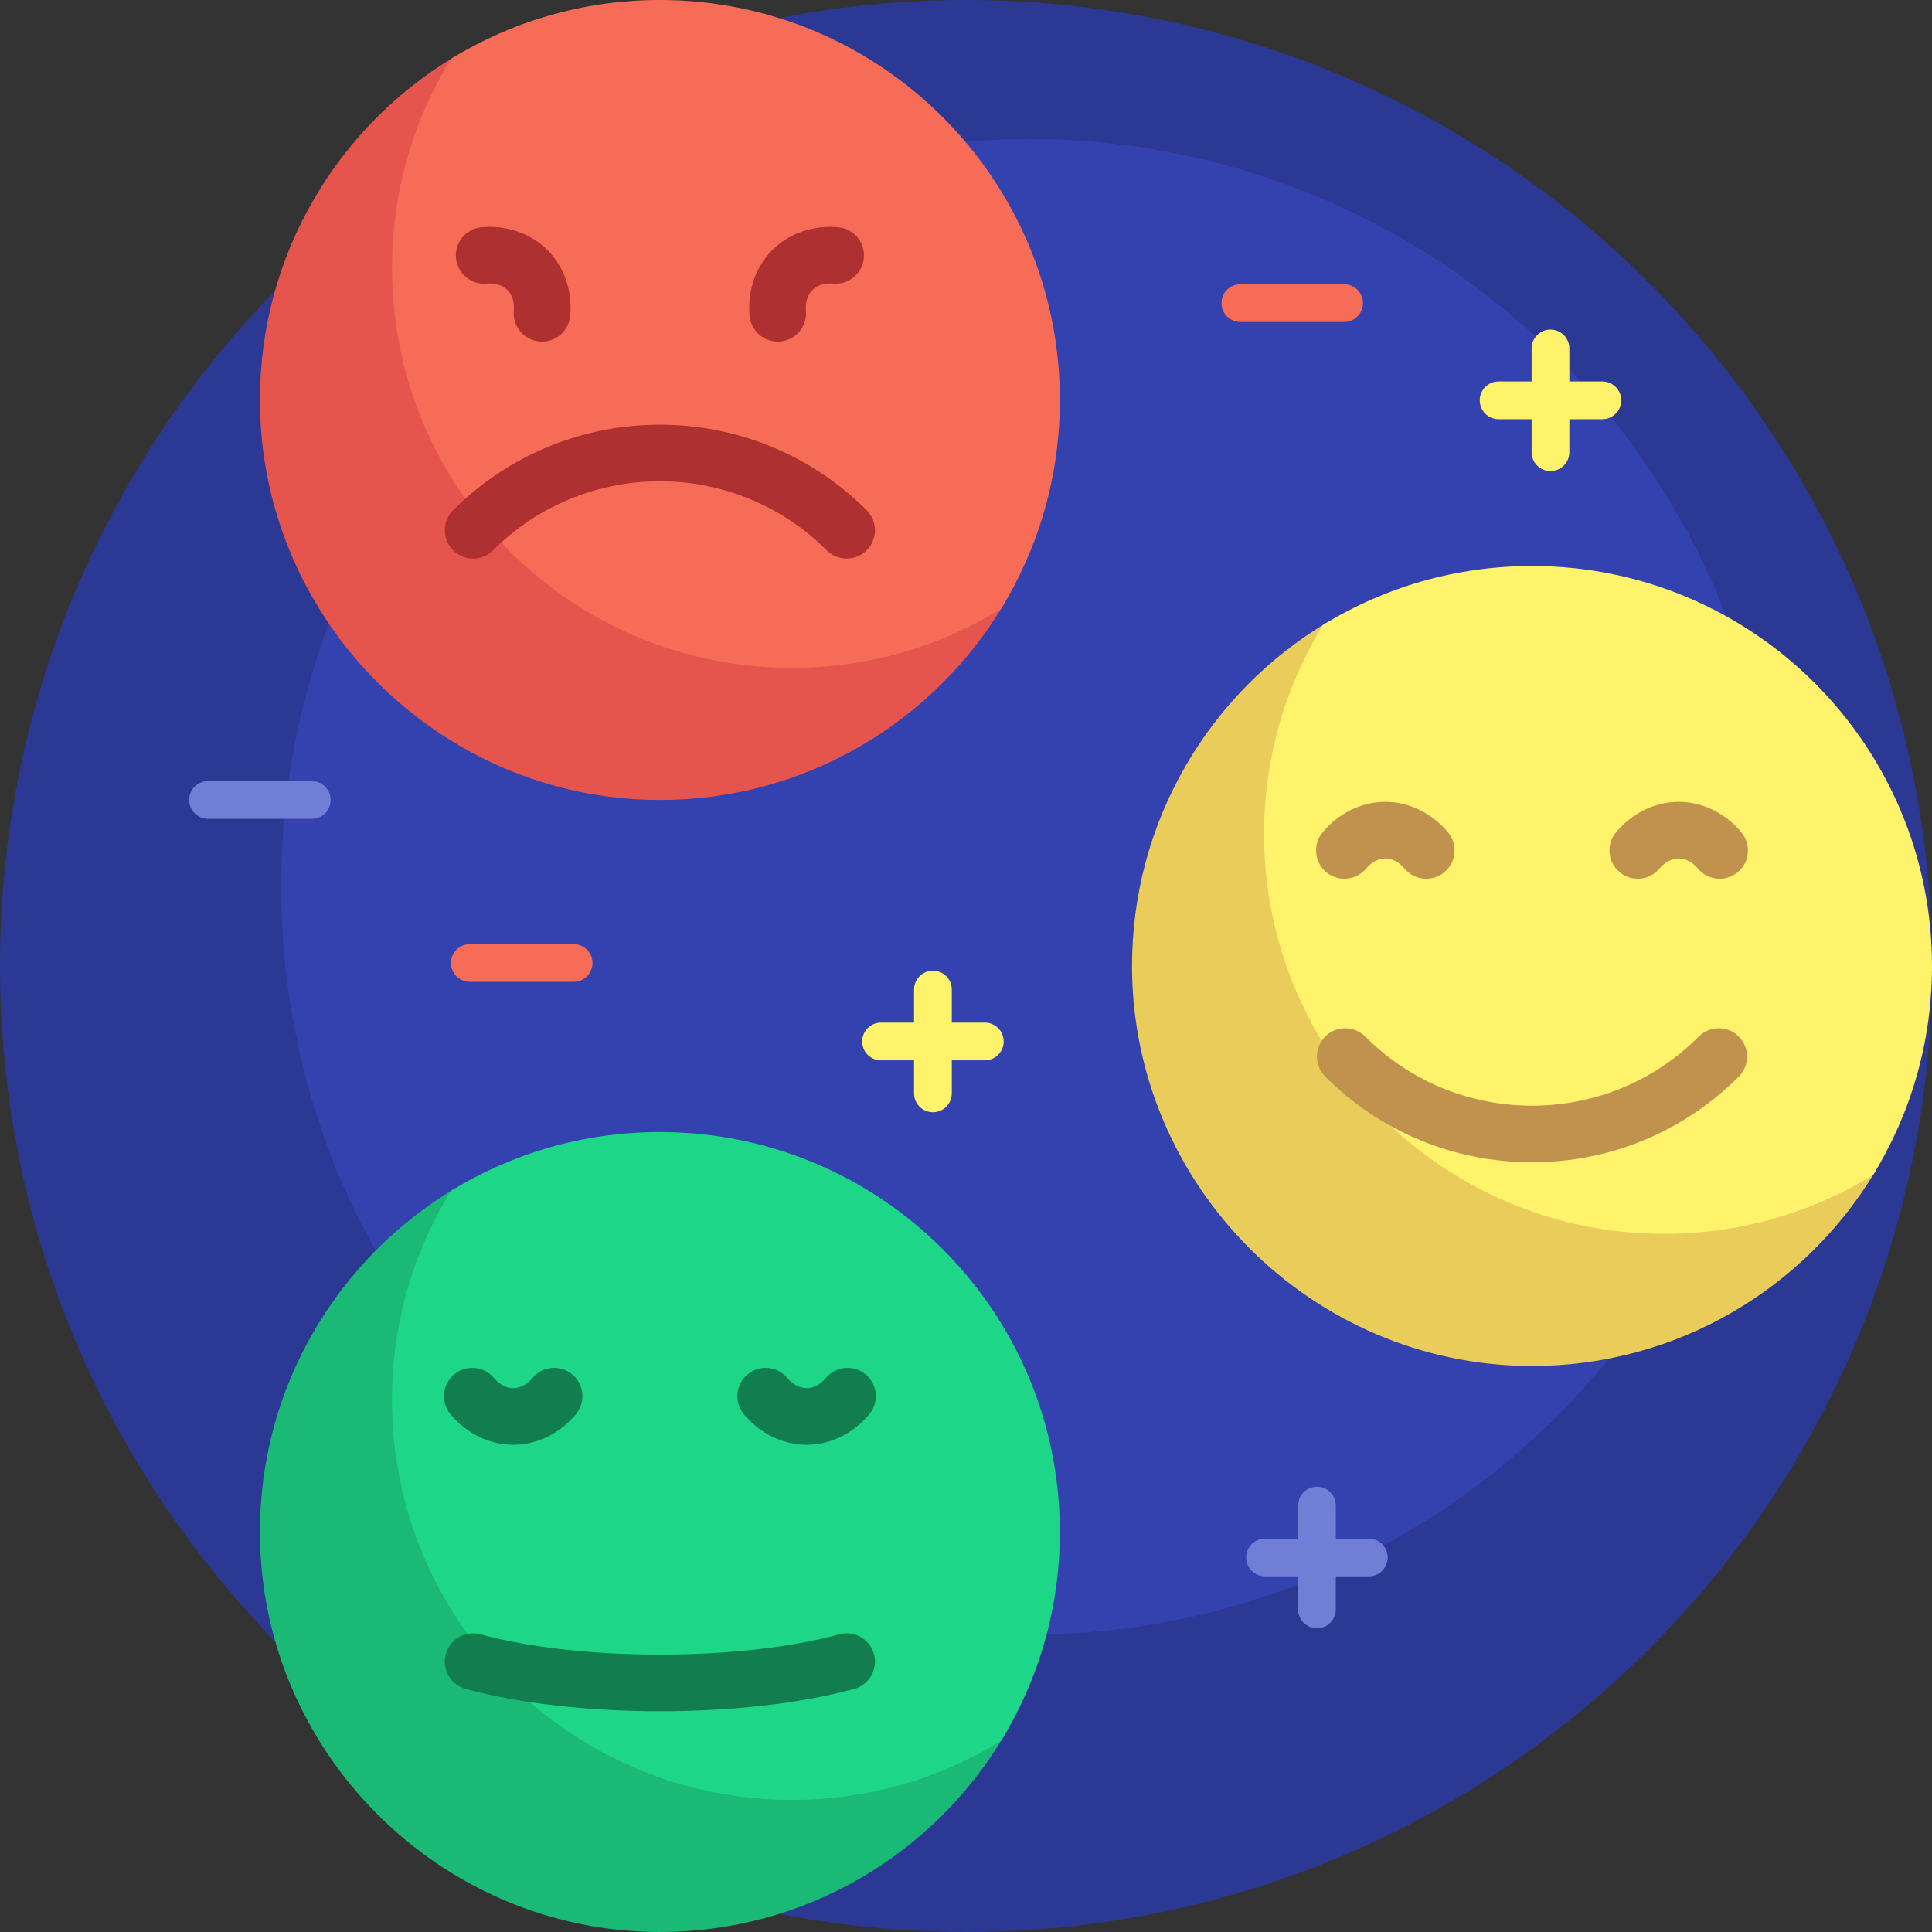 <svg id="Capa_1" enable-background="new 0 0 512 512" height="512" viewBox="0 0 512 512" width="512" xmlns="http://www.w3.org/2000/svg"><rect x="0" y="0" width="512" height="512" fill="#333333" stroke="none"/><g><path d="m512 256c0 141.385-114.615 256-256 256s-256-114.615-256-256 114.615-256 256-256 256 114.615 256 256z" fill="#2b3894"/><path d="m470.871 235c0 109.449-88.726 198.175-198.175 198.175s-198.175-88.726-198.175-198.175 88.726-198.175 198.175-198.175c109.45 0 198.175 88.726 198.175 198.175z" fill="#3342ae"/><path d="m362.753 407.755h-8.75v-8.75c0-2.761-2.239-5-5-5s-5 2.239-5 5v8.75h-8.75c-2.761 0-5 2.239-5 5s2.239 5 5 5h8.75v8.75c0 2.761 2.239 5 5 5s5-2.239 5-5v-8.75h8.75c2.761 0 5-2.239 5-5s-2.239-5-5-5zm-275.122-195.755c0 2.761-2.239 5-5 5h-27.5c-2.761 0-5-2.239-5-5 0-2.761 2.239-5 5-5h27.5c2.761 0 5 2.239 5 5z" fill="#717ed6"/><path d="m265.865 460.417c-18.563 30.971-52.491 51.677-91.248 51.583-58.035-.141-105.595-47.701-105.736-105.736-.095-38.821 20.681-72.797 51.737-91.34 1.797-1.073 3.9.804 3.063 2.722-5.727 13.126-8.874 27.636-8.799 42.889.286 57.838 47.625 105.178 105.463 105.463 15.19.075 29.642-3.045 42.725-8.727 1.971-.856 3.9 1.302 2.795 3.146z" fill="#1ab975"/><path d="m280.88 406c0 20.303-5.708 39.273-15.607 55.393-16.12 9.899-35.089 15.607-55.393 15.607-58.542 0-106-47.458-106-106 0-20.303 5.708-39.273 15.608-55.392 16.119-9.9 35.089-15.608 55.392-15.608 58.543 0 106 47.458 106 106z" fill="#1ed688"/><path d="m197.156 374.813c-2.658-3.177-2.238-7.907.938-10.565 3.177-2.658 7.906-2.238 10.565.939 1.45 1.733 3.26 2.687 5.096 2.687 1.837 0 3.646-.954 5.097-2.687 2.658-3.177 7.389-3.596 10.565-.939 3.177 2.658 3.597 7.388.938 10.565-4.287 5.123-10.337 8.061-16.601 8.061-6.261 0-12.311-2.938-16.598-8.061zm25.243 58.3c-26.199 7.164-68.835 7.164-95.038 0-3.998-1.095-8.121 1.261-9.213 5.256-1.093 3.995 1.261 8.12 5.256 9.212 14.433 3.946 32.954 5.919 51.477 5.919 18.521 0 37.043-1.973 51.476-5.919 3.995-1.092 6.349-5.217 5.256-9.212s-5.214-6.351-9.214-5.256zm-86.395-50.239c6.264 0 12.313-2.938 16.601-8.061 2.658-3.177 2.238-7.907-.938-10.565-3.177-2.658-7.907-2.238-10.565.939-1.45 1.733-3.26 2.687-5.097 2.687-1.836 0-3.646-.954-5.096-2.687-2.659-3.177-7.389-3.596-10.565-.939-3.177 2.658-3.597 7.388-.938 10.565 4.285 5.123 10.335 8.061 16.598 8.061z" fill="#127d4f"/><path d="m496.984 310.417c-18.563 30.971-52.491 51.677-91.248 51.583-58.035-.142-105.594-47.701-105.736-105.736-.094-38.821 20.681-72.797 51.737-91.34 1.797-1.073 3.9.804 3.063 2.722-5.728 13.126-8.874 27.636-8.799 42.889.286 57.838 47.625 105.178 105.463 105.463 15.19.075 29.642-3.045 42.725-8.727 1.972-.856 3.9 1.302 2.795 3.146z" fill="#e9cc5a"/><path d="m512 256c0 20.303-5.708 39.273-15.607 55.393-16.12 9.899-35.09 15.607-55.393 15.607-58.542 0-106-47.458-106-106 0-20.303 5.708-39.273 15.607-55.392 16.12-9.9 35.09-15.608 55.393-15.608 58.542 0 106 47.458 106 106z" fill="#fff36c"/><path d="m260.989 271h-8.75v-8.75c0-2.761-2.239-5-5-5s-5 2.239-5 5v8.75h-8.75c-2.761 0-5 2.239-5 5s2.239 5 5 5h8.75v8.75c0 2.761 2.239 5 5 5s5-2.239 5-5v-8.75h8.75c2.761 0 5-2.239 5-5s-2.239-5-5-5zm163.66-169.906h-8.75v-8.75c0-2.761-2.239-5-5-5s-5 2.239-5 5v8.75h-8.75c-2.761 0-5 2.239-5 5s2.239 5 5 5h8.75v8.75c0 2.761 2.239 5 5 5s5-2.239 5-5v-8.75h8.75c2.761 0 5-2.239 5-5s-2.238-5-5-5z" fill="#fff36c"/><path d="m460.801 274.697c2.929 2.929 2.929 7.677 0 10.606-14.648 14.649-34.11 22.716-54.801 22.716s-40.152-8.067-54.801-22.716c-2.929-2.929-2.929-7.678 0-10.606 2.931-2.929 7.679-2.928 10.607 0 11.814 11.815 27.51 18.322 44.193 18.322s32.379-6.507 44.193-18.322c2.931-2.929 7.679-2.929 10.609 0zm-109.337-43.571c3.175 2.657 7.905 2.238 10.564-.939 1.45-1.732 3.259-2.687 5.095-2.687 1.837 0 3.646.954 5.097 2.687 1.483 1.773 3.612 2.687 5.756 2.687 1.698 0 3.405-.574 4.81-1.749 3.177-2.658 3.597-7.388.938-10.565-4.287-5.123-10.338-8.061-16.601-8.061s-12.313 2.938-16.599 8.061c-2.658 3.178-2.237 7.908.94 10.566zm77.751 0c3.177 2.658 7.907 2.238 10.565-.938 1.45-1.733 3.26-2.687 5.096-2.687s3.646.954 5.096 2.687c1.483 1.773 3.612 2.687 5.756 2.687 1.698 0 3.405-.574 4.81-1.749 3.177-2.658 3.597-7.388.938-10.565-4.287-5.123-10.337-8.061-16.6-8.061s-12.313 2.938-16.6 8.061c-2.658 3.176-2.238 7.907.939 10.565z" fill="#c1924d"/><path d="m265.865 160.417c-18.563 30.971-52.491 51.677-91.248 51.583-58.035-.141-105.595-47.701-105.736-105.736-.095-38.821 20.681-72.797 51.737-91.34 1.797-1.073 3.9.804 3.063 2.722-5.727 13.126-8.874 27.636-8.799 42.889.286 57.838 47.625 105.178 105.463 105.463 15.19.075 29.642-3.045 42.725-8.727 1.971-.856 3.9 1.302 2.795 3.146z" fill="#e5554e"/><path d="m280.88 106c0 20.303-5.708 39.273-15.607 55.393-16.12 9.899-35.089 15.607-55.393 15.607-58.542 0-106-47.458-106-106 0-20.303 5.708-39.273 15.608-55.392 16.119-9.9 35.089-15.608 55.392-15.608 58.543 0 106 47.458 106 106z" fill="#f76c57"/><path d="m229.682 145.823c-1.465 1.465-3.385 2.197-5.304 2.197s-3.839-.732-5.304-2.197c-24.367-24.368-64.021-24.369-88.388 0-2.931 2.929-7.679 2.928-10.607 0-2.929-2.929-2.929-7.678 0-10.606 30.219-30.216 79.384-30.218 109.603 0 2.928 2.928 2.928 7.677 0 10.606zm-100.718-70.663c2.248-.199 4.204.405 5.503 1.703s1.904 3.253 1.704 5.504c-.366 4.126 2.682 7.767 6.808 8.134.226.02.449.03.672.03 3.842 0 7.115-2.937 7.462-6.837.591-6.654-1.61-13.01-6.039-17.438s-10.792-6.632-17.438-6.037c-4.126.366-7.173 4.008-6.807 8.134.367 4.126 4.028 7.177 8.135 6.807zm77.147 15.371c.223 0 .447-.01.673-.03 4.126-.367 7.173-4.009 6.807-8.135-.2-2.25.404-4.205 1.703-5.503 1.298-1.298 3.256-1.903 5.503-1.703 4.138.37 7.769-2.681 8.135-6.807s-2.681-7.768-6.807-8.134c-6.65-.591-13.01 1.609-17.438 6.038-4.429 4.428-6.629 10.784-6.038 17.438.347 3.9 3.621 6.836 7.462 6.836z" fill="#af3030"/><path d="m361.204 80.328c0 2.761-2.239 5-5 5h-27.5c-2.761 0-5-2.239-5-5 0-2.761 2.239-5 5-5h27.5c2.761 0 5 2.238 5 5zm-209.187 169.875h-27.5c-2.761 0-5 2.239-5 5 0 2.761 2.239 5 5 5h27.5c2.761 0 5-2.239 5-5 0-2.761-2.238-5-5-5z" fill="#f76c57"/></g></svg>
